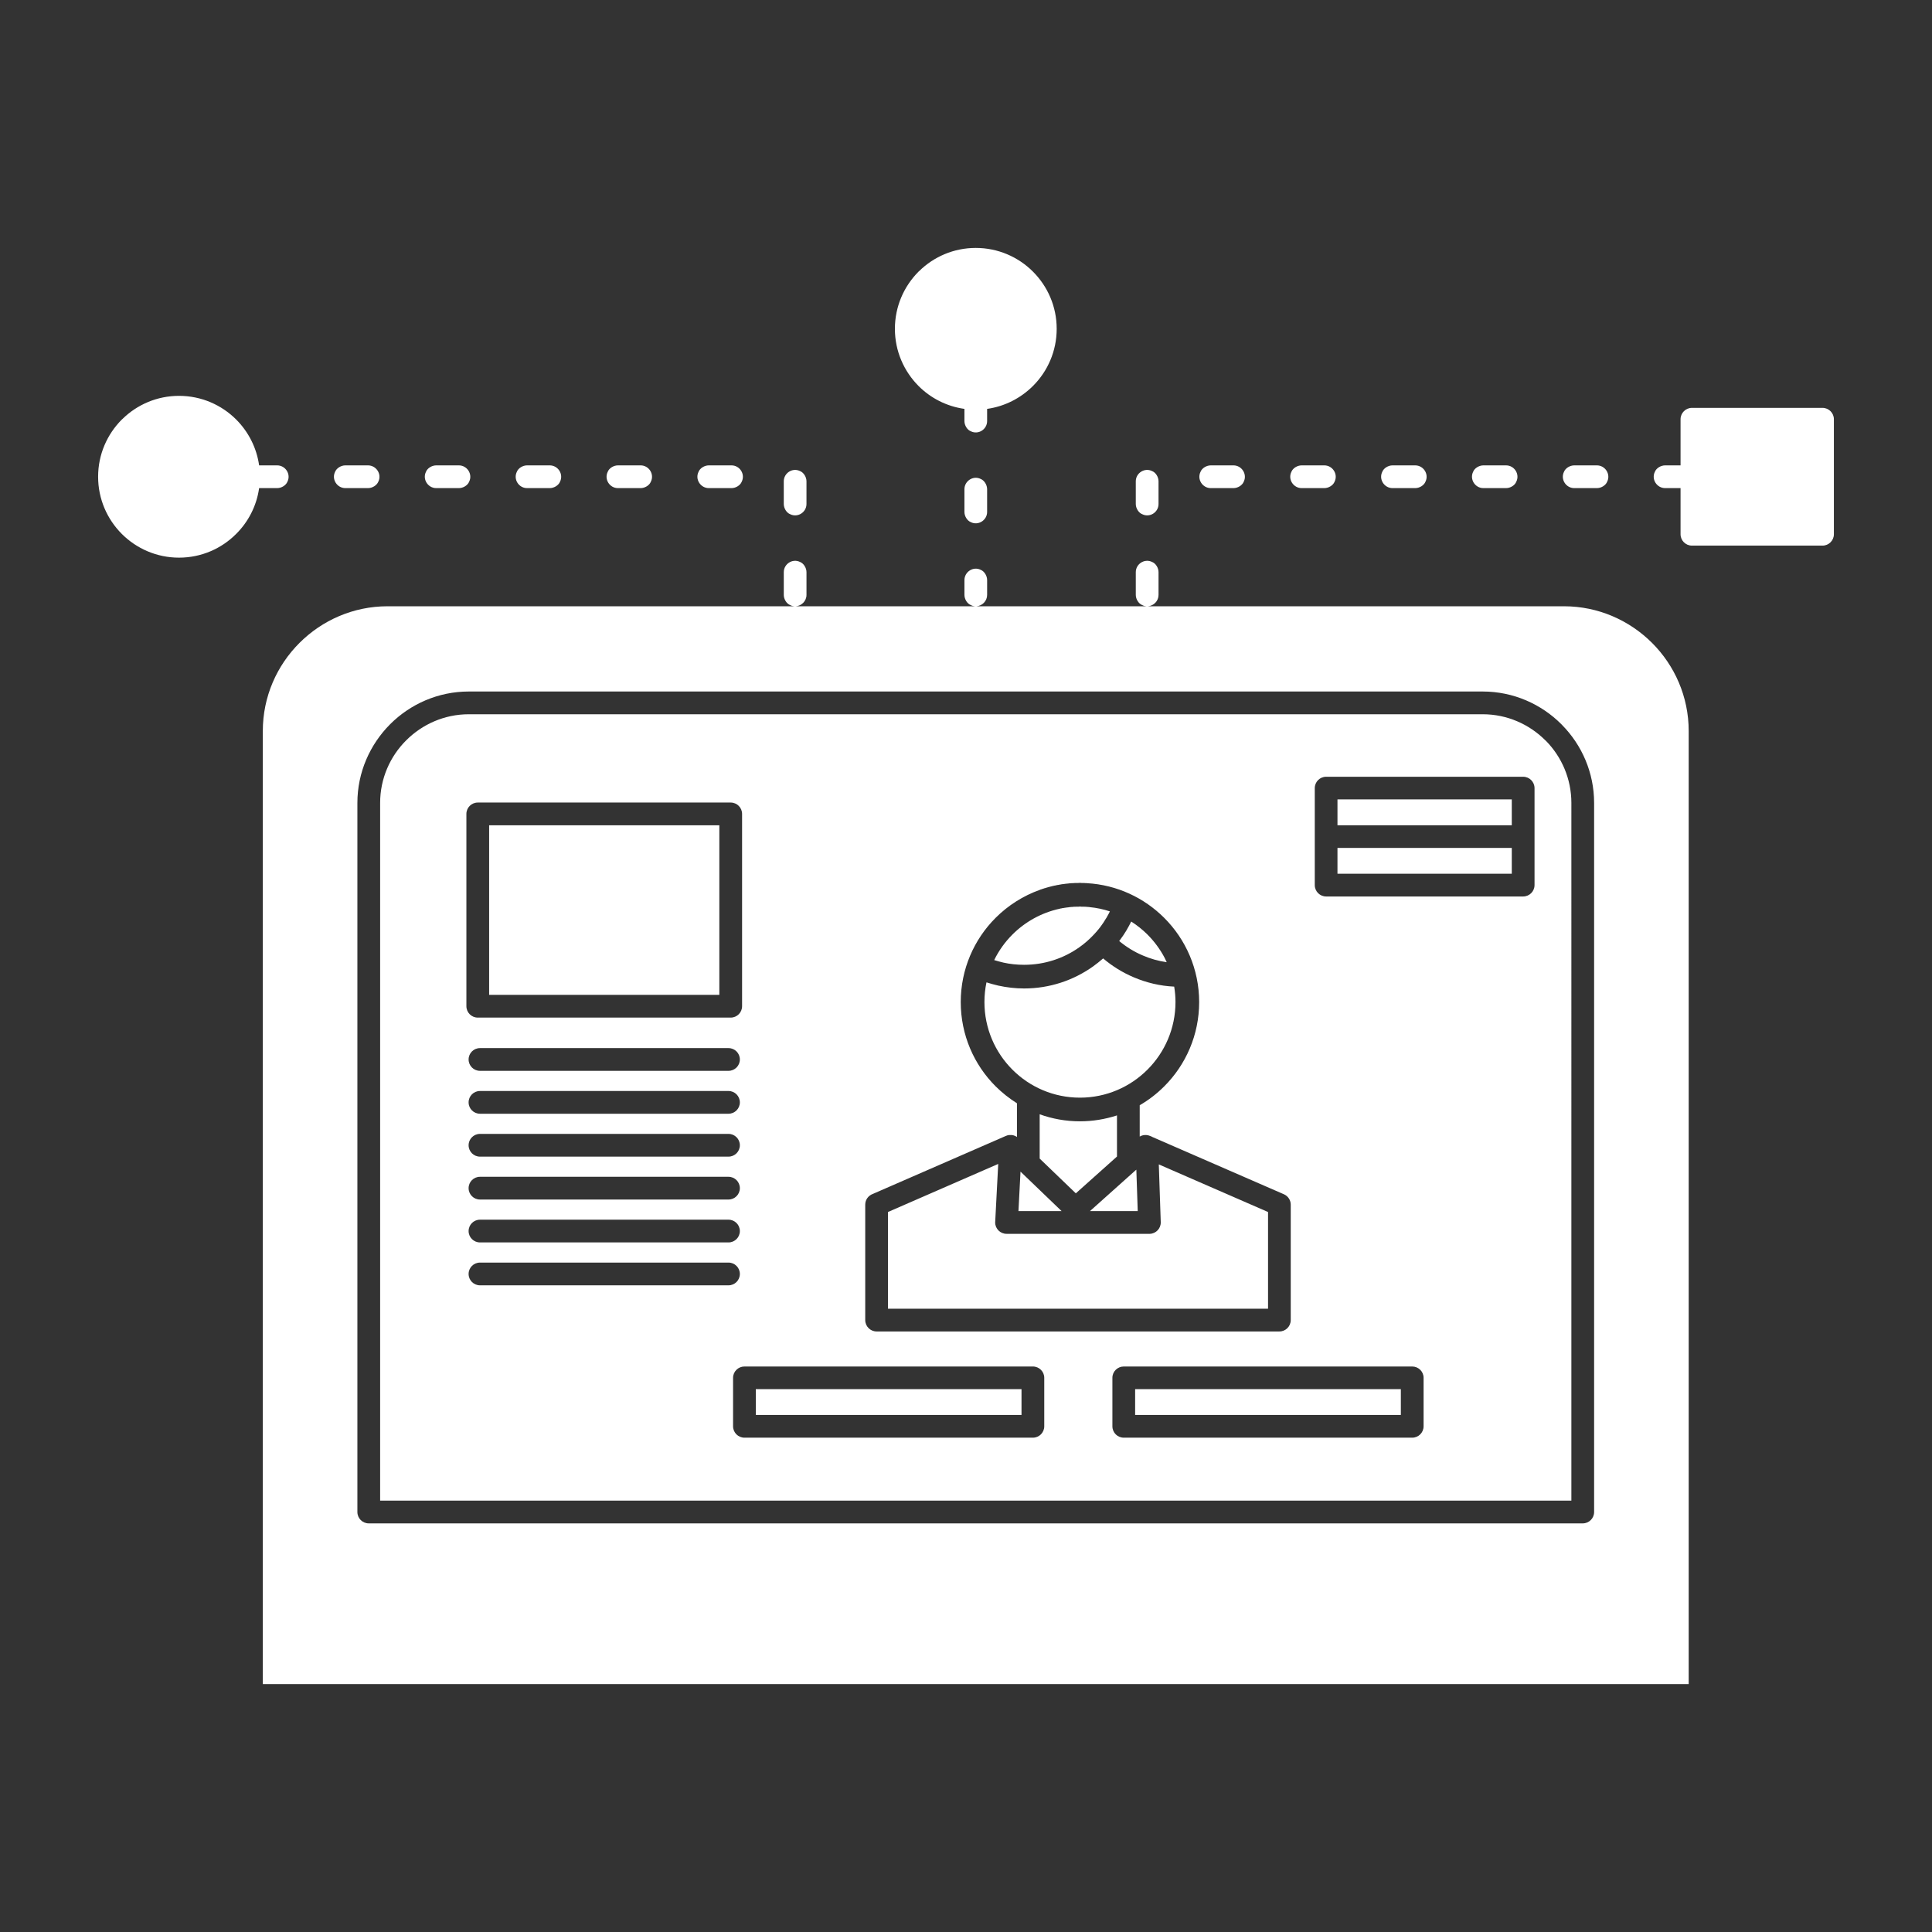 <?xml version="1.0" ?>

<!DOCTYPE svg  PUBLIC '-//W3C//DTD SVG 1.1//EN'  'http://www.w3.org/Graphics/SVG/1.1/DTD/svg11.dtd'>

<!-- Uploaded to: SVG Repo, www.svgrepo.com, Generator: SVG Repo Mixer Tools -->
<svg fill="#ffff" width="50px" height="50px" viewBox="0 0 512 512" version="1.1" xml:space="preserve" xmlns="http://www.w3.org/2000/svg" xmlns:xlink="http://www.w3.org/1999/xlink">

<rect x="0" y="0" width="512" height="512" fill="#333333" stroke="none"/>

<g id="_x31_78_x2C__interface_x2C__website_x2C__user_x2C__layout_x2C__design">

<g>

<path d="M392.934,189.285H124.236c-6.443,0-12.324,2.646-16.586,6.909    c-4.264,4.238-6.91,10.118-6.91,16.587v184.905h315.69V212.781c0-6.371-2.572-12.201-6.726-16.439l-0.172-0.147    C405.27,191.932,399.39,189.285,392.934,189.285 M124.236,183.258h268.698c8.121,0,15.509,3.332,20.85,8.674l0.183,0.195    c5.243,5.316,8.49,12.643,8.49,20.654V400.7c0,1.665-1.347,3.013-3.014,3.013H97.727c-1.667,0-3.015-1.348-3.015-3.013V212.781    c0-8.109,3.333-15.484,8.674-20.85C108.728,186.59,116.115,183.258,124.236,183.258z M299.782,244.215    c-0.368,0.76-0.771,1.494-1.2,2.229l-0.11,0.196c-0.514,0.857-1.079,1.69-1.691,2.499l-0.024,0.024l0,0l-0.121,0.172l-0.037,0.049    c1.887,1.568,4.017,2.891,6.309,3.847c1.972,0.857,4.092,1.445,6.283,1.765c-0.182-0.418-0.379-0.834-0.588-1.227l0,0    c-1.199-2.254-2.72-4.311-4.508-6.1C302.796,246.371,301.35,245.22,299.782,244.215z M263.472,254.432    c0.784,0.245,1.605,0.466,2.427,0.662c1.739,0.392,3.576,0.588,5.499,0.588c5.452,0,10.499-1.715,14.615-4.631    c1.397-0.98,2.684-2.107,3.847-3.356l0.735-0.809l0.049-0.049l0.024-0.024l0.025-0.049l0.049-0.049l0.049-0.074l0,0l0.195-0.221    l0.049-0.073h0.013l0.184-0.221l0.05-0.073l0.012-0.024l0.037-0.024l0.037-0.074l0.049-0.049h0.012l0.232-0.318l0,0l0.086-0.122    l0.024-0.024c0.478-0.637,0.907-1.299,1.323-2.01l0.11-0.146l0.037-0.074l0.024-0.049l0.024-0.049l0,0l0.037-0.049l0.024-0.049    l0.037-0.049l0.012-0.025l0.011-0.049l0.037-0.049c0.245-0.416,0.467-0.857,0.686-1.299c-1.727-0.563-3.515-0.955-5.376-1.127    v-0.023h-0.086h-0.16l-0.012-0.025h-0.087h-0.036h-0.05h-0.073h-0.013l-0.084-0.024h-0.037h-0.122h-0.025h-0.086h-0.012    l-0.074-0.024h-0.062h-0.024h-0.098l0,0h-0.085h-0.049h-0.037l-0.086-0.024h-0.098h-0.037h-0.049h-0.074h-0.012h-0.086h-0.037    h-0.062h-0.06h-0.024h-0.086h-0.024h-0.062h-0.074h-0.024l-0.086-0.024h-0.013h-0.073h-0.049h-0.05h-0.084h-0.258l-0.074,0.024    h-0.184h-0.146h-0.111h-0.208h-0.037l-0.256,0.024h-0.037h-0.209h-0.11l-0.147,0.024h-0.17l-0.074,0.024h-0.246h-0.012    l-0.246,0.025l-0.06,0.023h-0.196l-0.123,0.025l-0.123,0.023l-0.194,0.025h-0.049l-0.246,0.024h-0.024l-0.221,0.049h-0.099    l-0.146,0.024l-0.16,0.024l-0.086,0.024l-0.233,0.025H281.7l-0.244,0.049l-0.049,0.024l-0.319,0.048l-0.109,0.025l-0.185,0.049    c-4.827,1.053-9.139,3.479-12.495,6.836C266.339,249.63,264.698,251.908,263.472,254.432z M292.346,253.99    c-0.87,0.76-1.775,1.471-2.72,2.156c-5.145,3.65-11.44,5.807-18.229,5.807c-2.314,0-4.618-0.27-6.847-0.76    c-1.055-0.244-2.107-0.539-3.124-0.857c-0.355,1.691-0.54,3.431-0.54,5.219c0,6.982,2.83,13.328,7.412,17.91    c4.569,4.582,10.902,7.424,17.898,7.424c6.982,0,13.315-2.842,17.896-7.424c4.582-4.582,7.425-10.928,7.425-17.91    c0-1.396-0.123-2.744-0.344-4.092c-3.772-0.171-7.398-1.053-10.73-2.475C297.491,257.739,294.759,256.049,292.346,253.99z     M288.854,320.951h12.655l-0.366-10.977h-0.013l0,0l-0.024,0.024l-0.037,0.049l-0.036,0.024l-0.024,0.025l-0.037,0.023    l-0.037,0.025l-0.024,0.023L288.854,320.951z M270.443,310.488l-0.539,10.463h11.429L270.443,310.488z M307.095,308.578    l0.517,15.313c0.049,1.642-1.25,3.038-2.905,3.088h-37.964c-1.652,0-3.013-1.348-3.013-3.014l0.809-15.51l-29.216,12.74v25.628    h100.721v-25.628L307.095,308.578z M296.01,306.496v-10.903c-3.088,1.005-6.396,1.567-9.813,1.567    c-3.75,0-7.326-0.661-10.671-1.861v11.735l9.579,9.212L296.01,306.496z M302.036,292.897v8.306c0.833-0.49,1.861-0.539,2.72-0.172    l0.062,0.025c0.208,0.073,0.415,0.146,0.6,0.27l34.829,15.166c1.126,0.489,1.813,1.592,1.813,2.744v30.601    c0,1.666-1.348,3.014-3.003,3.014H232.308c-1.653,0-3.013-1.348-3.013-3.014v-30.601c0-1.323,0.858-2.426,2.034-2.843    l35.231-15.362h0.037l0.024-0.023h0.024l0.05-0.025h0.01l0.05-0.023h0.012l0.037-0.025h0.024l0.037-0.024h0.037h0.024l0.049-0.024    l0,0l0.062-0.024h0.013h0.036h0.037l0.024-0.024h0.037h0.024l0.049-0.024l0,0h0.062h0.013h0.035h0.037l0.024-0.024h0.049h0.013    h0.049h0.024h0.037h0.037h0.024h0.049l0,0h0.062h0.013h0.036h0.037h0.024h0.062l0,0h0.049h0.023h0.036h0.037h0.013h0.062    l0.012,0.024h0.037h0.037h0.024h0.049v0.024h0.062h0.013h0.036l0.037,0.024h0.024h0.05l0.049,0.024h0.024l0.035,0.024h0.037h0.012    l0.05,0.024l0.061,0.025h0.013l0.037,0.023h0.037l0.012,0.025h0.049l0,0l0.05,0.023h0.024l0.024,0.025l0.037,0.024h0.024    l0.037,0.024h0.012l0.05,0.024l0.012,0.024h0.037l0.024,0.024l0.022,0.024h0.037l0.013,0.024l0.036,0.024h0.013l0.037,0.025    l0.024,0.024h0.024l0.013,0.024v-8.943c-2.059-1.299-3.945-2.793-5.647-4.483c-5.72-5.708-9.249-13.622-9.249-22.345    c0-8.697,3.529-16.611,9.249-22.32c3.283-3.282,7.277-5.83,11.748-7.423l0.086-0.049l0.195-0.05l0.54-0.195h0.035l0.283-0.098    l0.049-0.025l0.245-0.049l0.134-0.049l0.147-0.049l0.883-0.245l0.098-0.024l0.195-0.049l0.295-0.074l0.258-0.073h0.047    l0.295-0.073l0.295-0.049l0.134-0.025l0.172-0.049l0.221-0.049h0.086l0.293-0.049l0,0l0.308-0.073h0.086l0.219-0.049l0.172-0.024    l0.136-0.025l0.256-0.023h0.049l0.308-0.05h0.037l0.269-0.049h0.135l0.172-0.024l0.221-0.024h0.085l0.319-0.05l0.305-0.023h0.086    l0.233-0.024h0.172h0.134l0.271-0.024h0.049l0.308-0.025h0.047h0.271h0.135h0.185h0.219l0.099-0.023h0.319h0.108h0.099h0.123    l0.073,0.023h0.024h0.111h0.11h0.108h0.05h0.061h0.099h0.11h0.111h0.024l0.086,0.025h0.108h0.11h0.099h0.11l0.11,0.024    c7.998,0.44,15.202,3.896,20.494,9.187c5.723,5.709,9.262,13.623,9.262,22.32c0,8.723-3.539,16.637-9.262,22.345    C306.593,289.835,304.413,291.525,302.036,292.897z M190.632,218.711h-61.005v44.934h61.005V218.711z M126.612,212.684h67.035    c1.666,0,3.013,1.347,3.013,3.013v50.961c0,1.667-1.348,3.015-3.013,3.015h-67.035c-1.666,0-3.013-1.348-3.013-3.015v-50.961    C123.599,214.03,124.946,212.684,126.612,212.684z M371.238,368.139h-70.415v6.836h70.415V368.139z M297.811,362.137h76.44    c1.655,0,3.015,1.348,3.015,2.988v12.863c0,1.666-1.359,3.014-3.015,3.014h-76.44c-1.667,0-3.015-1.348-3.015-3.014v-12.863    C294.796,363.484,296.144,362.137,297.811,362.137z M197.284,362.137h76.442c1.665,0,3.013,1.348,3.013,2.988v12.863    c0,1.666-1.348,3.014-3.013,3.014h-76.442c-1.653,0-3.013-1.348-3.013-3.014v-12.863    C194.271,363.484,195.631,362.137,197.284,362.137z M270.712,368.139h-70.415v6.836h70.415V368.139z M400.639,211.85h-46.195    v6.861h46.195V211.85z M403.651,237.576h-52.21c-1.666,0-3.014-1.348-3.014-3.015v-12.765v-0.098v-0.073v-12.765    c0-1.666,1.348-3.014,3.014-3.014h52.21c1.655,0,3.015,1.348,3.015,3.014v12.765v0.073v0.098v12.765    C406.666,236.229,405.307,237.576,403.651,237.576z M127.201,317.889c-1.667,0-3.015-1.348-3.015-3.014s1.348-3.014,3.015-3.014    h65.858c1.665,0,3.013,1.348,3.013,3.014s-1.348,3.014-3.013,3.014H127.201z M127.201,283.783c-1.667,0-3.015-1.348-3.015-3.014    s1.348-3.014,3.015-3.014h65.858c1.665,0,3.013,1.348,3.013,3.014s-1.348,3.014-3.013,3.014H127.201z M127.201,306.52    c-1.667,0-3.015-1.348-3.015-3.014s1.348-3.013,3.015-3.013h65.858c1.665,0,3.013,1.347,3.013,3.013s-1.348,3.014-3.013,3.014    H127.201z M127.201,295.151c-1.667,0-3.015-1.347-3.015-3.013s1.348-3.014,3.015-3.014h65.858c1.665,0,3.013,1.348,3.013,3.014    s-1.348,3.013-3.013,3.013H127.201z M127.201,340.625c-1.667,0-3.015-1.348-3.015-3.014s1.348-3.014,3.015-3.014h65.858    c1.665,0,3.013,1.348,3.013,3.014s-1.348,3.014-3.013,3.014H127.201z M127.201,329.256c-1.667,0-3.015-1.348-3.015-3.013    c0-1.666,1.348-3.014,3.015-3.014h65.858c1.665,0,3.013,1.348,3.013,3.014c0,1.665-1.348,3.013-3.013,3.013H127.201z     M255.584,135.678c0,1.127,0.733,2.303,1.689,2.695c2.01,1.004,4.324-0.539,4.324-2.695v-6.027c0-1.15-0.735-2.327-1.69-2.719    c-2.009-1.006-4.323,0.539-4.323,2.719V135.678z M255.584,108.359v3.234c0,1.127,0.733,2.328,1.689,2.695    c2.01,1.004,4.324-0.515,4.324-2.695v-3.234c4.704-0.661,8.932-2.866,12.153-6.076c3.883-3.871,6.283-9.236,6.283-15.141    c0-5.93-2.4-11.271-6.296-15.166c-3.871-3.871-9.236-6.272-15.153-6.272c-5.819,0-11.111,2.328-14.982,6.125l-0.172,0.147    c-3.871,3.896-6.271,9.236-6.271,15.166c0,5.904,2.4,11.27,6.284,15.166C246.652,105.518,250.88,107.698,255.584,108.359z     M307.023,127.543c0-1.127-0.736-2.326-1.692-2.694c-2.009-1.005-4.336,0.515-4.336,2.694v6.027c0,1.127,0.747,2.328,1.702,2.695    c2.009,1.005,4.326-0.514,4.326-2.695V127.543z M326.893,129.356c1.139,0,2.315-0.735,2.707-1.69    c0.991-2.009-0.539-4.336-2.707-4.336h-6.028c-1.139,0-2.327,0.734-2.706,1.689c-1.005,2.01,0.527,4.337,2.706,4.337H326.893z     M350.963,129.356c1.14,0,2.329-0.735,2.708-1.69c1.004-2.009-0.526-4.336-2.708-4.336h-6.015c-1.139,0-2.327,0.734-2.706,1.689    c-1.006,2.01,0.527,4.337,2.706,4.337H350.963z M375.047,129.356c1.14,0,2.329-0.735,2.708-1.69    c1.006-2.009-0.526-4.336-2.708-4.336h-6.015c-1.139,0-2.327,0.734-2.706,1.689c-1.006,2.01,0.527,4.337,2.706,4.337H375.047z     M399.131,129.356c1.129,0,2.329-0.735,2.696-1.69c1.005-2.009-0.515-4.336-2.696-4.336h-6.027c-1.139,0-2.326,0.734-2.705,1.689    c-0.994,2.01,0.525,4.337,2.705,4.337H399.131z M423.203,129.356c1.141,0,2.328-0.735,2.708-1.69    c1.005-2.009-0.526-4.336-2.708-4.336h-6.014c-1.141,0-2.328,0.734-2.707,1.689c-1.006,2.01,0.526,4.337,2.707,4.337H423.203z     M445.364,123.33h-4.091c-1.141,0-2.328,0.734-2.707,1.689c-1.006,2.01,0.526,4.337,2.707,4.337h4.091v12.226    c0,1.666,1.359,3.014,3.015,3.014h34.606c1.653,0,3.014-1.348,3.014-3.014v-30.479c0-1.666-1.36-3.014-3.014-3.014h-34.606    c-1.655,0-3.015,1.348-3.015,3.014V123.33z M213.725,127.543c0-1.127-0.748-2.326-1.691-2.694    c-2.009-1.005-4.324,0.515-4.324,2.694v6.027c0,1.127,0.735,2.328,1.689,2.695c2.009,1.005,4.326-0.514,4.326-2.695V127.543z     M187.84,123.33c-1.141,0-2.329,0.734-2.708,1.689c-1.006,2.01,0.526,4.337,2.708,4.337h6.026c1.128,0,2.316-0.735,2.695-1.69    c1.005-2.009-0.526-4.336-2.695-4.336H187.84z M163.754,123.33c-1.126,0-2.327,0.734-2.693,1.689    c-1.005,2.01,0.514,4.337,2.693,4.337h6.028c1.128,0,2.329-0.735,2.695-1.69c1.005-2.009-0.514-4.336-2.695-4.336H163.754z     M139.67,123.33c-1.126,0-2.327,0.734-2.693,1.689c-1.005,2.01,0.514,4.337,2.693,4.337h6.028c1.139,0,2.329-0.735,2.708-1.69    c1.005-2.009-0.526-4.336-2.708-4.336H139.67z M115.599,123.33c-1.139,0-2.327,0.734-2.706,1.689    c-1.005,2.01,0.526,4.337,2.706,4.337h6.015c1.139,0,2.329-0.735,2.708-1.69c1.004-2.009-0.526-4.336-2.708-4.336H115.599z     M91.515,123.33c-1.139,0-2.314,0.734-2.706,1.689c-1.005,2.01,0.526,4.337,2.706,4.337h6.015c1.151,0,2.329-0.735,2.72-1.69    c1.004-2.009-0.539-4.336-2.72-4.336H91.515z M68.668,129.356h4.791c1.139,0,2.316-0.735,2.708-1.69    c1.004-2.009-0.526-4.336-2.708-4.336h-4.791c-0.661-4.705-2.865-8.943-6.075-12.152c-3.871-3.871-9.237-6.273-15.154-6.273    c-5.818,0-11.111,2.328-14.982,6.126l-0.172,0.147c-3.883,3.895-6.284,9.236-6.284,15.166c0,5.904,2.4,11.27,6.296,15.166    c3.883,3.87,9.237,6.271,15.142,6.271c5.917,0,11.283-2.401,15.154-6.297C65.803,138.299,68.007,134.061,68.668,129.356z     M207.709,157.654c0,1.128,0.735,2.328,1.689,2.695c0.356,0.196,0.735,0.294,1.092,0.318H102.7    c-9.077,0-17.346,3.725-23.324,9.702c-6.003,5.979-9.727,14.26-9.727,23.35v252.576h377.872V193.72    c0-9.09-3.724-17.371-9.714-23.35c-5.991-5.978-14.26-9.702-23.337-9.702H304.217c1.508-0.122,2.807-1.372,2.807-3.014v-6.026    c0-1.128-0.736-2.327-1.692-2.695c-2.009-1.005-4.336,0.515-4.336,2.695v6.026c0,1.128,0.747,2.328,1.702,2.695    c0.356,0.196,0.723,0.294,1.092,0.318h-44.996c1.506-0.122,2.805-1.372,2.805-3.014v-3.92c0-1.15-0.735-2.327-1.69-2.719    c-2.009-1.006-4.323,0.539-4.323,2.719v3.92c0,1.128,0.733,2.328,1.689,2.695c0.354,0.196,0.735,0.294,1.09,0.318h-47.444    c1.495-0.122,2.806-1.372,2.806-3.014v-6.026c0-1.128-0.748-2.327-1.691-2.695c-2.009-1.005-4.324,0.515-4.324,2.695V157.654z     M354.443,231.549h46.195v-6.836h-46.195V231.549z" style="fill-rule:evenodd;clip-rule:evenodd;"/>

</g>

</g>

<g id="Layer_1"/>

</svg>